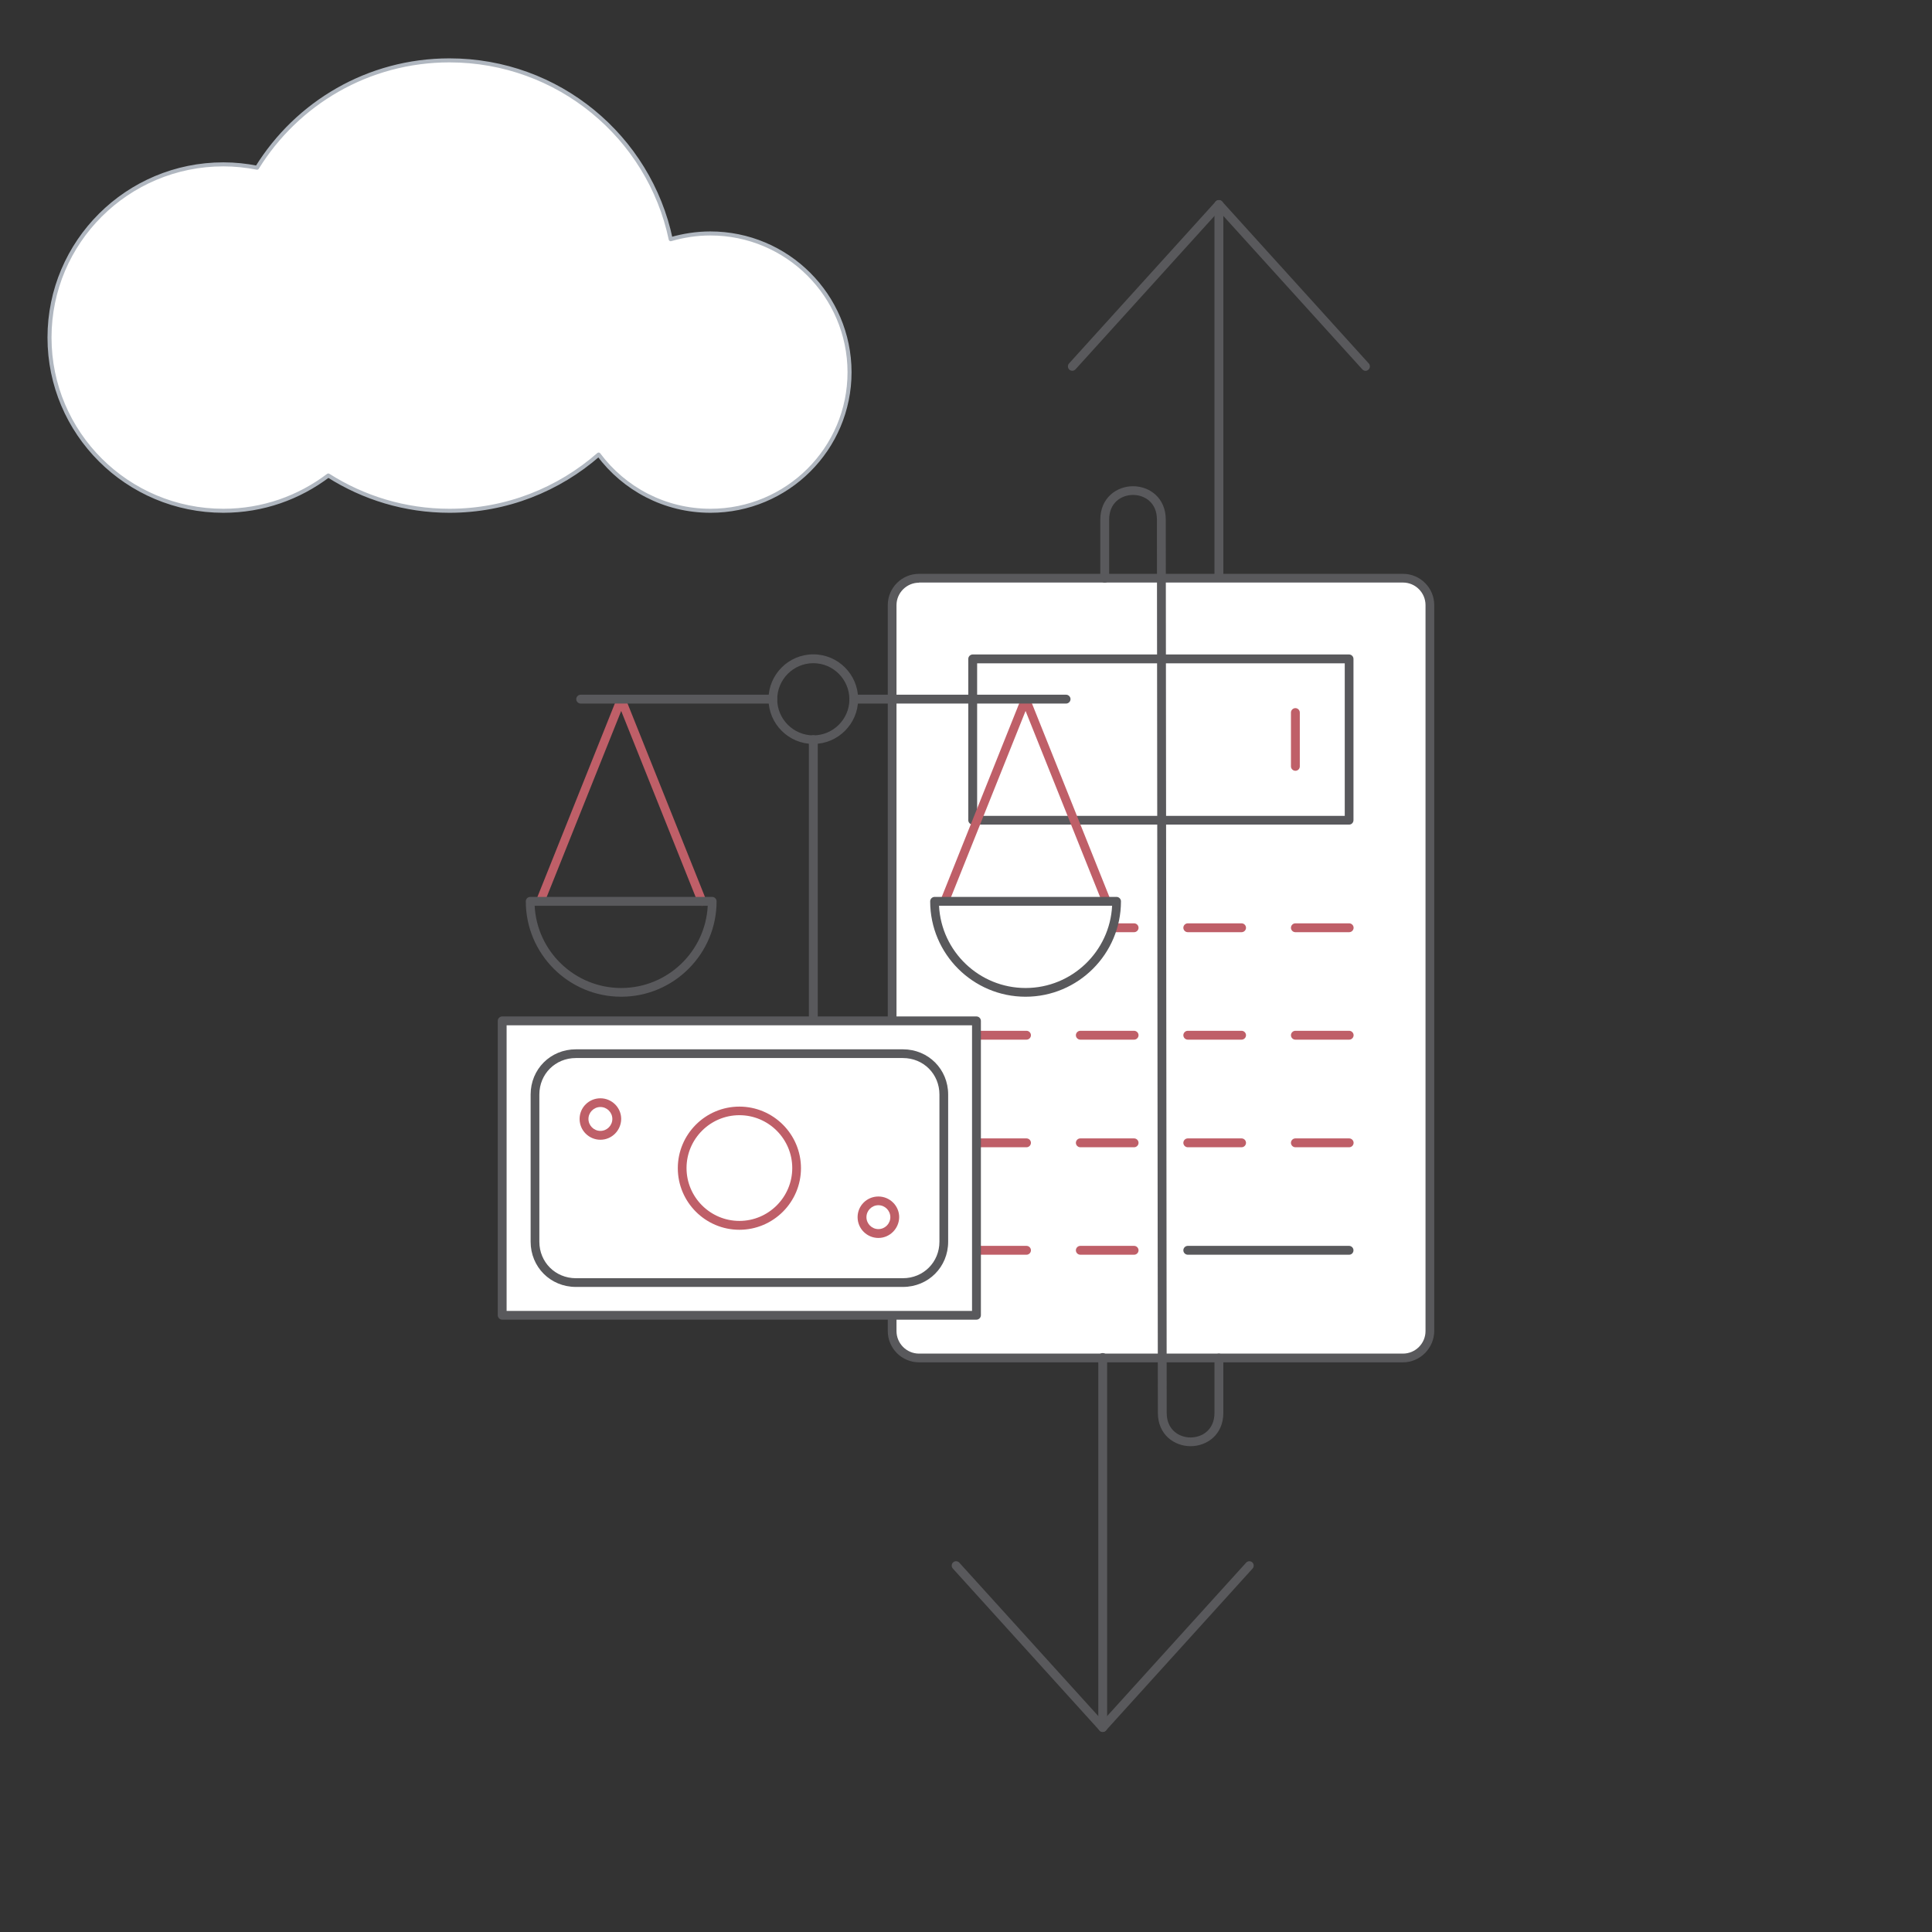 <?xml version="1.0" encoding="utf-8"?>
<!-- Generator: Adobe Illustrator 20.0.0, SVG Export Plug-In . SVG Version: 6.00 Build 0)  -->
<svg version="1.1" xmlns="http://www.w3.org/2000/svg" xmlns:xlink="http://www.w3.org/1999/xlink" x="0px" y="0px"
	 viewBox="0 0 1440 1440" style="enable-background:new 0 0 1440 1440;" xml:space="preserve">
<rect x="0" y="0" width="1440" height="1440" fill="#333333" stroke="none"/>
<style type="text/css">
	.st0{display:none;}
	.st1{display:inline;}
	.st2{fill:#FFFFFF;}
	.st3{display:inline;clip-path:url(#SVGID_2_);}
	.st4{opacity:0.31;}
	.st5{fill:#59595C;}
	.st6{fill:#C05F68;}
	.st7{display:inline;fill:#59595C;}
	.st8{fill:#BF5F68;}
	.st9{fill:#8CC23F;stroke:#59595C;stroke-width:4;stroke-linecap:round;stroke-linejoin:round;stroke-miterlimit:10;}
	.st10{fill:none;stroke:#B0B7C0;stroke-linecap:round;stroke-linejoin:round;}
	.st11{fill:none;stroke:#B0B7C0;stroke-linecap:round;stroke-linejoin:round;stroke-dasharray:3.001,6.002;}
	.st12{fill:#FFFFFF;stroke:#B0B7C0;stroke-width:3;stroke-linecap:round;stroke-linejoin:round;stroke-miterlimit:10;}
	.st13{fill:none;stroke:#59595C;stroke-width:4;stroke-linecap:round;stroke-linejoin:round;stroke-miterlimit:10;}
	.st14{fill:#8CC03F;}
	.st15{fill:#8CC23F;}
	.st16{display:inline;fill:#6EC5AB;}
	.st17{display:inline;fill:#59595C;stroke:#59595C;stroke-width:3;stroke-miterlimit:10;}
	.st18{display:inline;fill:#6C96A1;}
	.st19{display:inline;fill:#C05F68;}
</style>
<g id="Toolbox" class="st0">
</g>
<g id="Industries" class="st0">
</g>
<g id="Footer" class="st0">
</g>
<g id="RBM_World" class="st0">
</g>
<g id="Editions" class="st0">
</g>
<g id="_x39__Keys">
	<g>
		<g>
			<g>
				<path class="st5" d="M821.9,1290.9c-0.9,0-1.8-0.4-2.4-1.1l-109.3-120.7c-1.2-1.3-1.1-3.4,0.2-4.6c1.3-1.2,3.4-1.1,4.6,0.2
					l106.9,118l106.9-118c1.2-1.3,3.3-1.4,4.6-0.2c1.3,1.2,1.4,3.3,0.2,4.6l-109.3,120.7C823.7,1290.5,822.8,1290.9,821.9,1290.9z"
					/>
			</g>
		</g>
		<g>
			<path class="st5" d="M908.5,434.3c-1.8,0-3.3-1.5-3.3-3.3V152.4c0-1.8,1.5-3.3,3.3-3.3s3.3,1.5,3.3,3.3V431
				C911.8,432.8,910.3,434.3,908.5,434.3z"/>
		</g>
		<g>
			<g>
				<g>
					<path class="st2" d="M1065.7,992.1c0,11-9,20-20,20H685c-11,0-20-9-20-20V451c0-11,9-20,20-20h360.7c11,0,20,9,20,20V992.1z"/>
					<path class="st5" d="M1045.6,1015.4H685c-12.9,0-23.3-10.5-23.3-23.3V451c0-12.9,10.5-23.3,23.3-23.3h360.7
						c12.9,0,23.3,10.5,23.3,23.3v541C1068.9,1004.9,1058.5,1015.4,1045.6,1015.4z M685,434.3c-9.2,0-16.8,7.5-16.8,16.8v541
						c0,9.2,7.5,16.8,16.8,16.8h360.7c9.2,0,16.8-7.5,16.8-16.8V451c0-9.2-7.5-16.8-16.8-16.8H685z"/>
				</g>
				<g>
					<path class="st5" d="M1005.6,614.6H725c-1.8,0-3.3-1.5-3.3-3.3V491.1c0-1.8,1.5-3.3,3.3-3.3h280.5c1.8,0,3.3,1.5,3.3,3.3v120.2
						C1008.8,613.1,1007.4,614.6,1005.6,614.6z M728.3,608.1h274V494.4h-274V608.1z"/>
				</g>
				<g>
					<path class="st8" d="M965.5,574.5c-1.8,0-3.3-1.5-3.3-3.3v-40.1c0-1.8,1.5-3.3,3.3-3.3s3.3,1.5,3.3,3.3v40.1
						C968.8,573.1,967.3,574.5,965.5,574.5z"/>
				</g>
				<g>
					<path class="st8" d="M765.1,694.8H725c-1.8,0-3.3-1.5-3.3-3.3s1.5-3.3,3.3-3.3h40.1c1.8,0,3.3,1.5,3.3,3.3
						S766.9,694.8,765.1,694.8z"/>
				</g>
				<g>
					<path class="st8" d="M845.3,694.8h-40.1c-1.8,0-3.3-1.5-3.3-3.3s1.5-3.3,3.3-3.3h40.1c1.8,0,3.3,1.5,3.3,3.3
						S847.1,694.8,845.3,694.8z"/>
				</g>
				<g>
					<path class="st8" d="M925.4,694.8h-40.1c-1.8,0-3.3-1.5-3.3-3.3s1.5-3.3,3.3-3.3h40.1c1.8,0,3.3,1.5,3.3,3.3
						S927.2,694.8,925.4,694.8z"/>
				</g>
				<g>
					<path class="st8" d="M1005.6,694.8h-40.1c-1.8,0-3.3-1.5-3.3-3.3s1.5-3.3,3.3-3.3h40.1c1.8,0,3.3,1.5,3.3,3.3
						S1007.4,694.8,1005.6,694.8z"/>
				</g>
				<g>
					<path class="st8" d="M765.1,774.9H725c-1.8,0-3.3-1.5-3.3-3.3s1.5-3.3,3.3-3.3h40.1c1.8,0,3.3,1.5,3.3,3.3
						S766.9,774.9,765.1,774.9z"/>
				</g>
				<g>
					<path class="st8" d="M845.3,774.9h-40.1c-1.8,0-3.3-1.5-3.3-3.3s1.5-3.3,3.3-3.3h40.1c1.8,0,3.3,1.5,3.3,3.3
						S847.1,774.9,845.3,774.9z"/>
				</g>
				<g>
					<path class="st8" d="M925.4,774.9h-40.1c-1.8,0-3.3-1.5-3.3-3.3s1.5-3.3,3.3-3.3h40.1c1.8,0,3.3,1.5,3.3,3.3
						S927.2,774.9,925.4,774.9z"/>
				</g>
				<g>
					<path class="st8" d="M765.1,855.1H725c-1.8,0-3.3-1.5-3.3-3.3s1.5-3.3,3.3-3.3h40.1c1.8,0,3.3,1.5,3.3,3.3
						S766.9,855.1,765.1,855.1z"/>
				</g>
				<g>
					<path class="st8" d="M845.3,855.1h-40.1c-1.8,0-3.3-1.5-3.3-3.3s1.5-3.3,3.3-3.3h40.1c1.8,0,3.3,1.5,3.3,3.3
						S847.1,855.1,845.3,855.1z"/>
				</g>
				<g>
					<path class="st8" d="M925.4,855.1h-40.1c-1.8,0-3.3-1.5-3.3-3.3s1.5-3.3,3.3-3.3h40.1c1.8,0,3.3,1.5,3.3,3.3
						S927.2,855.1,925.4,855.1z"/>
				</g>
				<g>
					<path class="st8" d="M1005.6,855.1h-40.1c-1.8,0-3.3-1.5-3.3-3.3s1.5-3.3,3.3-3.3h40.1c1.8,0,3.3,1.5,3.3,3.3
						S1007.4,855.1,1005.6,855.1z"/>
				</g>
				<g>
					<path class="st8" d="M765.1,935.2H725c-1.8,0-3.3-1.5-3.3-3.3s1.5-3.3,3.3-3.3h40.1c1.8,0,3.3,1.5,3.3,3.3
						S766.9,935.2,765.1,935.2z"/>
				</g>
				<g>
					<path class="st8" d="M845.3,935.2h-40.1c-1.8,0-3.3-1.5-3.3-3.3s1.5-3.3,3.3-3.3h40.1c1.8,0,3.3,1.5,3.3,3.3
						S847.1,935.2,845.3,935.2z"/>
				</g>
				<g>
					<path class="st5" d="M1005.6,935.2H885.3c-1.8,0-3.3-1.5-3.3-3.3s1.5-3.3,3.3-3.3h120.2c1.8,0,3.3,1.5,3.3,3.3
						S1007.4,935.2,1005.6,935.2z"/>
				</g>
			</g>
			<g>
				<path class="st8" d="M1005.6,774.9h-40.1c-1.8,0-3.3-1.5-3.3-3.3s1.5-3.3,3.3-3.3h40.1c1.8,0,3.3,1.5,3.3,3.3
					S1007.4,774.9,1005.6,774.9z"/>
			</g>
		</g>
		<g>
			<g>
				<path class="st5" d="M606.2,825.8c-1.8,0-3.3-1.5-3.3-3.3V551.3c0-1.8,1.5-3.3,3.3-3.3s3.3,1.5,3.3,3.3v271.3
					C609.4,824.4,608,825.8,606.2,825.8z"/>
			</g>
			<g>
				<path class="st5" d="M681.5,825.8H545.9c-1.8,0-3.3-1.5-3.3-3.3s1.5-3.3,3.3-3.3h135.6c1.8,0,3.3,1.5,3.3,3.3
					S683.3,825.8,681.5,825.8z"/>
			</g>
			<g>
				<path class="st8" d="M402.7,675.1c-0.4,0-0.8-0.1-1.2-0.2c-1.7-0.7-2.5-2.6-1.8-4.2l60.3-150.7c0.5-1.2,1.7-2.1,3-2.1
					c1.3,0,2.5,0.8,3,2.1l60.3,150.7c0.7,1.7-0.1,3.6-1.8,4.2c-1.7,0.7-3.6-0.1-4.2-1.8L463,529.9l-57.3,143.1
					C405.2,674.3,404,675.1,402.7,675.1z"/>
			</g>
			<g>
				<path class="st8" d="M824.7,675.1c-1.3,0-2.5-0.8-3-2.1l-57.3-143.1l-57.3,143.1c-0.7,1.7-2.6,2.5-4.2,1.8
					c-1.7-0.7-2.5-2.6-1.8-4.2l60.3-150.7c0.5-1.2,1.7-2.1,3-2.1s2.5,0.8,3,2.1l60.3,150.7c0.7,1.7-0.1,3.6-1.8,4.2
					C825.5,675,825.1,675.1,824.7,675.1z"/>
			</g>
			<g>
				<path class="st5" d="M576,524.4H432.8c-1.8,0-3.3-1.5-3.3-3.3s1.5-3.3,3.3-3.3H576c1.8,0,3.3,1.5,3.3,3.3S577.8,524.4,576,524.4
					z"/>
			</g>
			<g>
				<path class="st5" d="M794.5,524.4H636.3c-1.8,0-3.3-1.5-3.3-3.3s1.5-3.3,3.3-3.3h158.3c1.8,0,3.3,1.5,3.3,3.3
					S796.4,524.4,794.5,524.4z"/>
			</g>
			<g>
				<path class="st5" d="M606.2,554.5c-18.4,0-33.4-15-33.4-33.4c0-18.4,15-33.4,33.4-33.4c18.4,0,33.4,15,33.4,33.4
					C639.6,539.5,624.6,554.5,606.2,554.5z M606.2,494.3c-14.8,0-26.9,12.1-26.9,26.9c0,14.8,12.1,26.9,26.9,26.9
					c14.8,0,26.9-12.1,26.9-26.9C633,506.3,621,494.3,606.2,494.3z"/>
			</g>
			<g>
				<path class="st5" d="M463,742.9c-39.2,0-71.1-31.9-71.1-71.1c0-1.8,1.5-3.3,3.3-3.3h135.6c1.8,0,3.3,1.5,3.3,3.3
					C534.1,711,502.2,742.9,463,742.9z M398.5,675.1c1.7,34.1,30,61.3,64.5,61.3s62.8-27.2,64.5-61.3H398.5z"/>
			</g>
			<g>
				<path class="st2" d="M832.2,671.8H696.6c0,37.5,30.4,67.8,67.8,67.8C801.9,739.7,832.2,709.3,832.2,671.8z"/>
				<path class="st5" d="M764.4,742.9c-39.2,0-71.1-31.9-71.1-71.1c0-1.8,1.5-3.3,3.3-3.3h135.6c1.8,0,3.3,1.5,3.3,3.3
					C835.5,711,803.6,742.9,764.4,742.9z M699.9,675.1c1.7,34.1,30,61.3,64.5,61.3c34.5,0,62.8-27.2,64.5-61.3H699.9z"/>
			</g>
		</g>
		<g>
			<g>
				<rect x="374.3" y="760.9" class="st2" width="353.5" height="219.4"/>
				<path class="st5" d="M727.8,983.6H374.3c-1.8,0-3.3-1.5-3.3-3.3V760.9c0-1.8,1.5-3.3,3.3-3.3h353.5c1.8,0,3.3,1.5,3.3,3.3v219.4
					C731.1,982.1,729.6,983.6,727.8,983.6z M377.6,977.1h346.9V764.2H377.6V977.1z"/>
			</g>
			<g>
				<path class="st5" d="M673,959.2H429.2c-18.9,0-33.7-14.8-33.7-33.7V815.8c0-18.9,14.8-33.7,33.7-33.7H673
					c18.9,0,33.7,14.8,33.7,33.7v109.7C706.7,944.4,691.9,959.2,673,959.2z M429.2,788.6c-15.3,0-27.2,11.9-27.2,27.2v109.7
					c0,15.3,12,27.2,27.2,27.2H673c15.3,0,27.2-12,27.2-27.2V815.8c0-15.3-11.9-27.2-27.2-27.2H429.2z"/>
			</g>
			<g>
				<path class="st8" d="M551.1,916.6c-25.3,0-45.9-20.6-45.9-45.9c0-25.3,20.6-45.9,45.9-45.9c25.3,0,45.9,20.6,45.9,45.9
					C597,896,576.4,916.6,551.1,916.6z M551.1,831.2c-21.7,0-39.4,17.7-39.4,39.4c0,21.7,17.7,39.4,39.4,39.4
					c21.7,0,39.4-17.7,39.4-39.4C590.5,848.9,572.8,831.2,551.1,831.2z"/>
			</g>
			<g>
				<path class="st8" d="M654.7,922.7c-8.5,0-15.5-6.9-15.5-15.5c0-8.5,6.9-15.4,15.5-15.4c8.5,0,15.5,6.9,15.5,15.4
					C670.1,915.7,663.2,922.7,654.7,922.7z M654.7,898.3c-4.9,0-8.9,4-8.9,8.9c0,4.9,4,8.9,8.9,8.9c4.9,0,8.9-4,8.9-8.9
					C663.6,902.3,659.6,898.3,654.7,898.3z"/>
			</g>
			<g>
				<path class="st8" d="M447.5,849.5c-8.5,0-15.5-6.9-15.5-15.5c0-8.5,6.9-15.4,15.5-15.4c8.5,0,15.5,6.9,15.5,15.4
					C462.9,842.6,456,849.5,447.5,849.5z M447.5,825.1c-4.9,0-8.9,4-8.9,8.9c0,4.9,4,8.9,8.9,8.9c4.9,0,8.9-4,8.9-8.9
					C456.4,829.1,452.4,825.1,447.5,825.1z"/>
			</g>
		</g>
		<g>
			<path class="st5" d="M821.9,1290.9c-1.8,0-3.3-1.5-3.3-3.3v-275.8c0-1.8,1.5-3.3,3.3-3.3s3.3,1.5,3.3,3.3v275.8
				C825.2,1289.4,823.7,1290.9,821.9,1290.9z"/>
		</g>
		<g>
			<path class="st5" d="M887.4,1077.9c-12.1,0-24.4-8.5-24.4-24.9l-0.7-665.8c0-12.6-9.2-18.3-17.8-18.3c-8.6,0-17.8,5.7-17.8,18.3
				V431c0,1.8-1.5,3.3-3.3,3.3s-3.3-1.5-3.3-3.3v-43.7c0-16.3,12.3-24.9,24.4-24.9s24.4,8.5,24.4,24.9l0.7,665.8
				c0,12.6,9.2,18.3,17.8,18.3c8.6,0,17.8-5.7,17.8-18.3v-40.9c0-1.8,1.5-3.3,3.3-3.3s3.3,1.5,3.3,3.3v40.9
				C911.8,1069.4,899.5,1077.9,887.4,1077.9z"/>
		</g>
		<g>
			<path class="st5" d="M1017.8,276.4c-0.9,0-1.8-0.4-2.4-1.1l-106.9-118l-106.9,118c-1.2,1.3-3.3,1.4-4.6,0.2
				c-1.3-1.2-1.4-3.3-0.2-4.6l109.3-120.7c1.2-1.4,3.6-1.4,4.8,0l109.3,120.7c1.2,1.3,1.1,3.4-0.2,4.6
				C1019.3,276.1,1018.5,276.4,1017.8,276.4z"/>
		</g>
	</g>
	<path class="st12" d="M529.4,174c-10.2,0-20.2,1.6-29.5,4.3C483.9,102.2,416.2,45,335,45c-60.7,0-113.7,32-143.4,80
		c-8.1-1.6-16.5-2.5-25.1-2.5c-71.6,0-129.6,57.8-129.6,129.1c0,71.3,58,129.1,129.6,129.1c29.4,0,56.4-9.8,78.2-26.3
		c26.1,16.6,57.1,26.3,90.3,26.3c42.6,0,81.5-15.9,111.2-41.9c18.9,25.4,49.1,41.9,83.3,41.9c57.3,0,103.7-46.2,103.7-103.3
		C633.1,220.3,586.7,174,529.4,174z"/>
</g>
<g id="colors" class="st0">
</g>
</svg>
